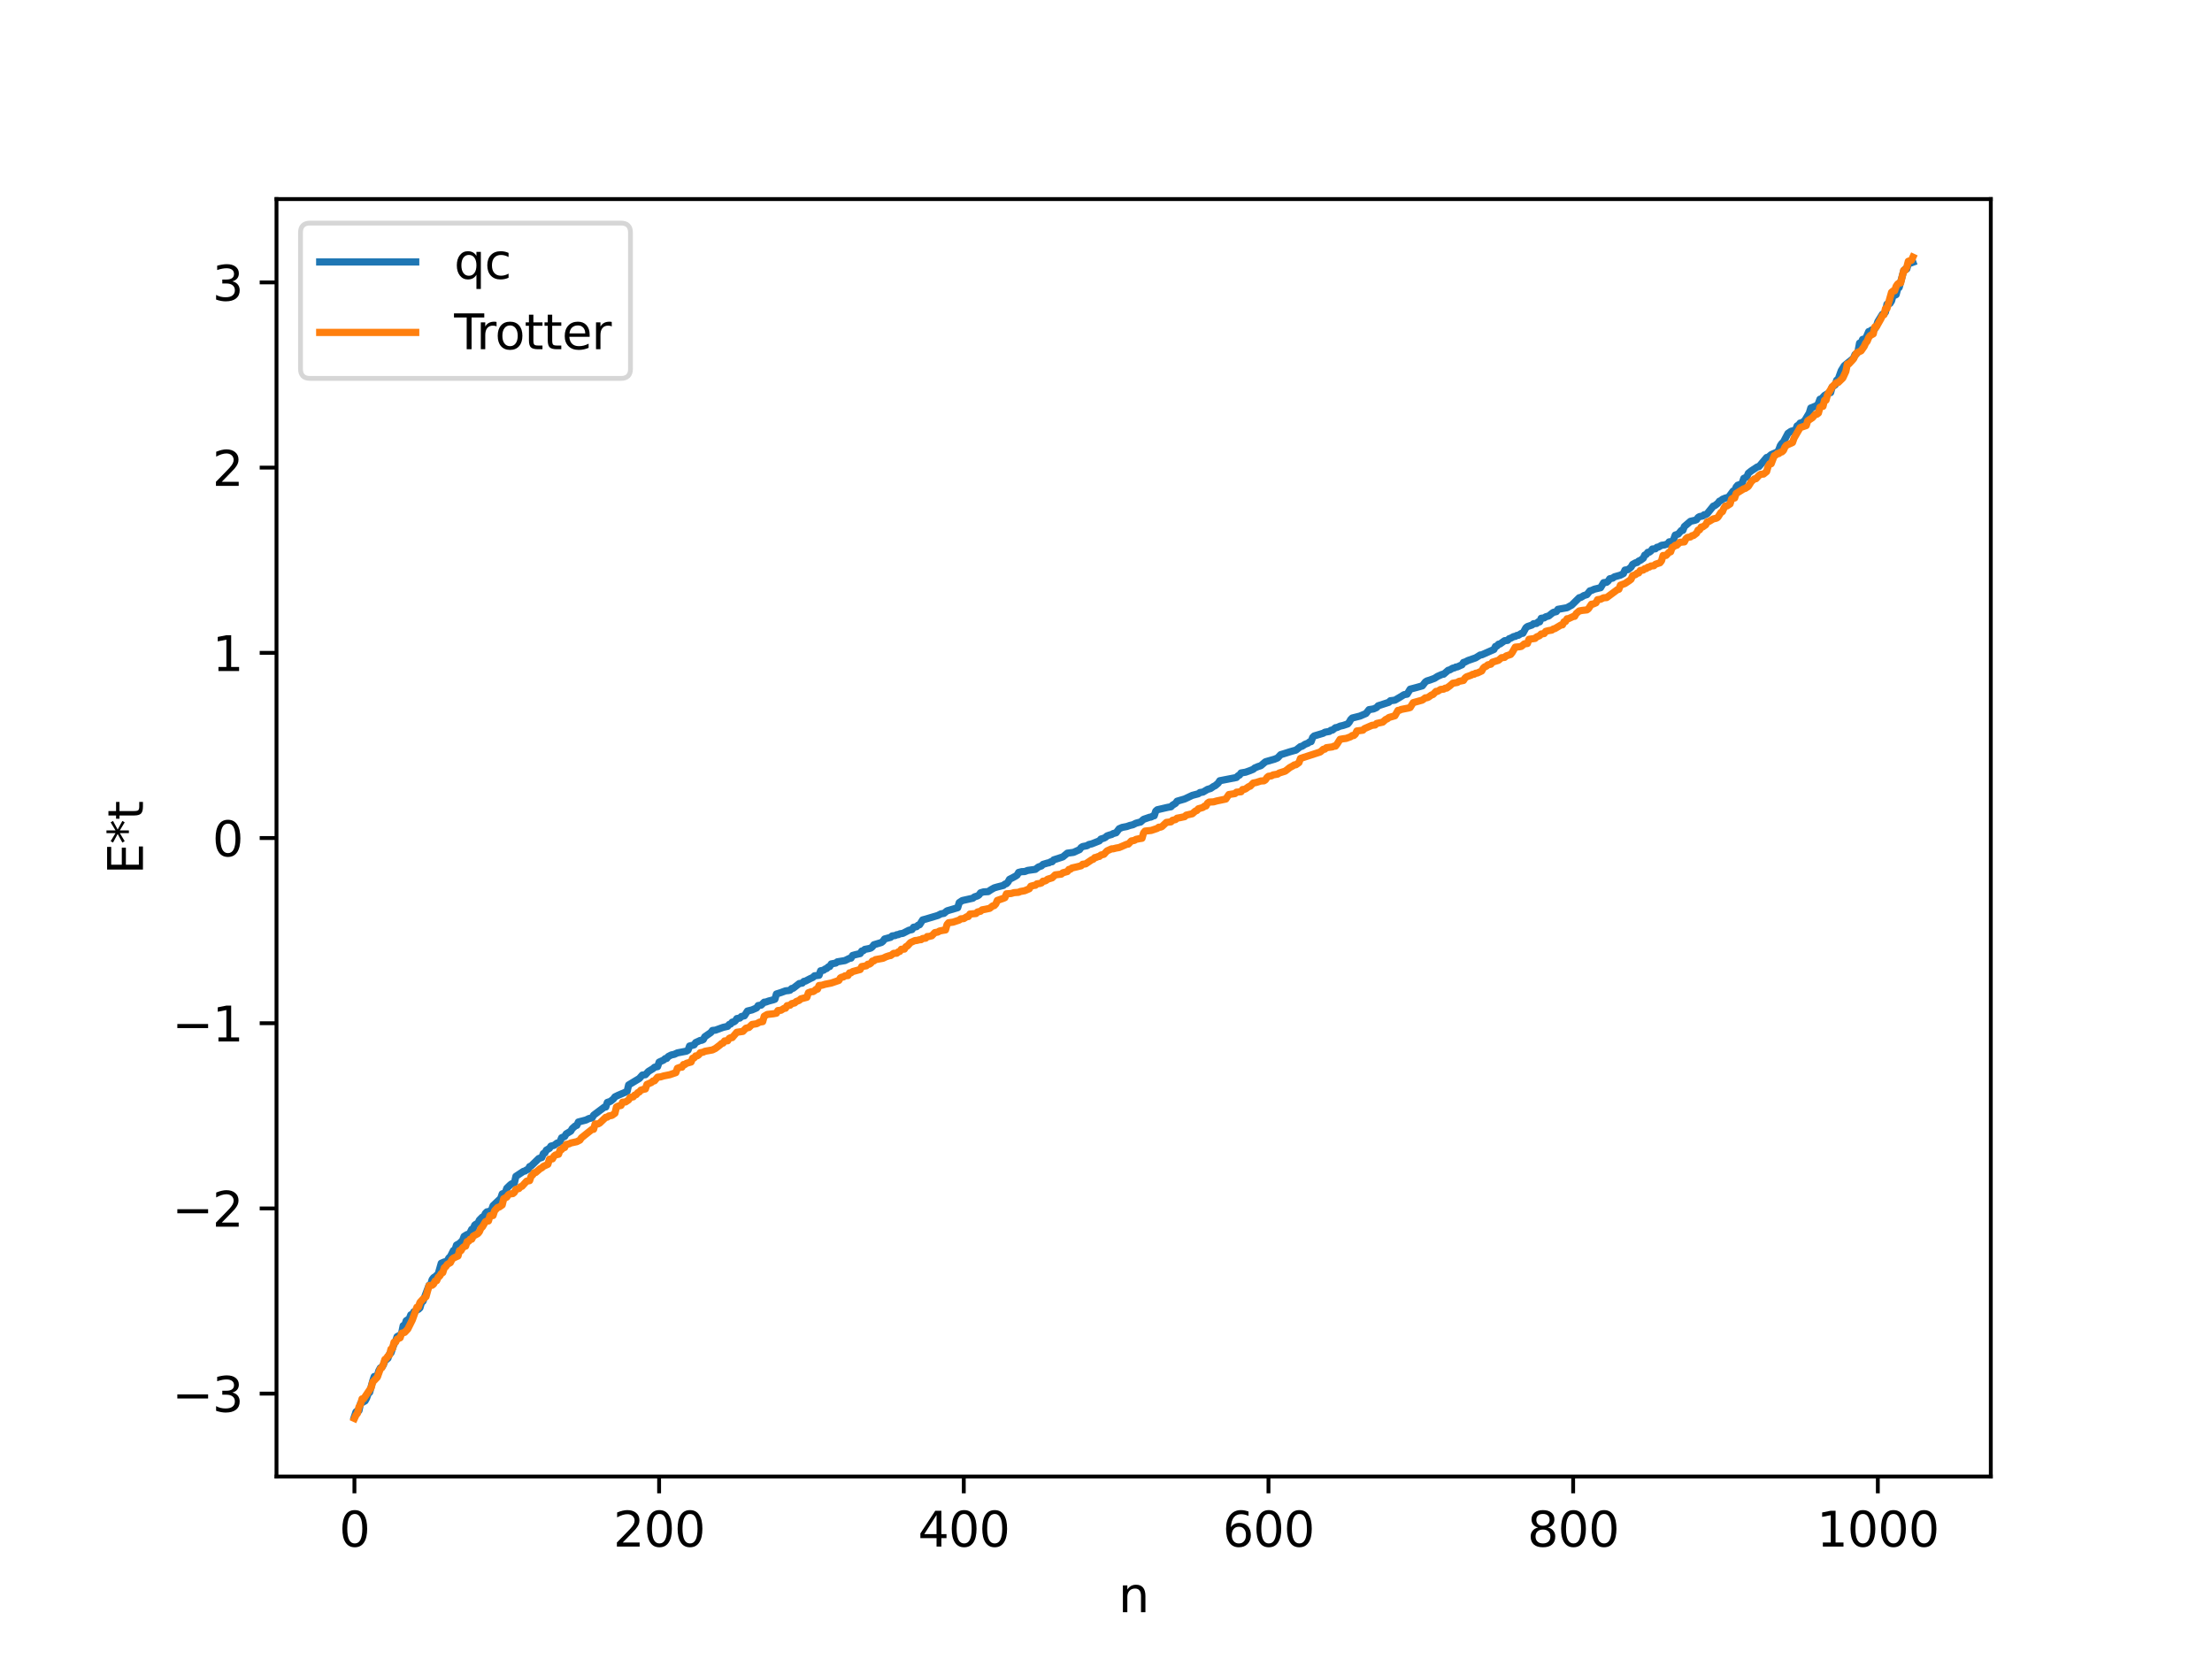 <?xml version="1.0" encoding="utf-8" standalone="no"?>
<!DOCTYPE svg PUBLIC "-//W3C//DTD SVG 1.1//EN"
  "http://www.w3.org/Graphics/SVG/1.1/DTD/svg11.dtd">
<svg xmlns:xlink="http://www.w3.org/1999/xlink" width="460.8pt" height="345.6pt" viewBox="0 0 460.8 345.6" xmlns="http://www.w3.org/2000/svg" version="1.1">
 <defs>
  <style type="text/css">*{stroke-linejoin: round; stroke-linecap: butt}</style>
 </defs>
 <g id="figure_1">
  <g id="patch_1">
   <path d="M 0 345.6 
L 460.8 345.6 
L 460.8 0 
L 0 0 
z
" style="fill: #ffffff"/>
  </g>
  <g id="axes_1">
   <g id="patch_2">
    <path d="M 57.6 307.584 
L 414.72 307.584 
L 414.72 41.472 
L 57.6 41.472 
z
" style="fill: #ffffff"/>
   </g>
   <g id="matplotlib.axis_1">
    <g id="xtick_1">
     <g id="line2d_1">
      <defs>
       <path id="mf7c8bf3a09" d="M 0 0 
L 0 3.5 
" style="stroke: #000000; stroke-width: 0.8"/>
      </defs>
      <g>
       <use xlink:href="#mf7c8bf3a09" x="73.833" y="307.584" style="stroke: #000000; stroke-width: 0.8"/>
      </g>
     </g>
     <g id="text_1">
      <!-- 0 -->
      <g transform="translate(70.651 322.182) scale(0.1 -0.1)">
       <defs>
        <path id="DejaVuSans-30" d="M 2034 4250 
Q 1547 4250 1301 3770 
Q 1056 3291 1056 2328 
Q 1056 1369 1301 889 
Q 1547 409 2034 409 
Q 2525 409 2770 889 
Q 3016 1369 3016 2328 
Q 3016 3291 2770 3770 
Q 2525 4250 2034 4250 
z
M 2034 4750 
Q 2819 4750 3233 4129 
Q 3647 3509 3647 2328 
Q 3647 1150 3233 529 
Q 2819 -91 2034 -91 
Q 1250 -91 836 529 
Q 422 1150 422 2328 
Q 422 3509 836 4129 
Q 1250 4750 2034 4750 
z
" transform="scale(0.016)"/>
       </defs>
       <use xlink:href="#DejaVuSans-30"/>
      </g>
     </g>
    </g>
    <g id="xtick_2">
     <g id="line2d_2">
      <g>
       <use xlink:href="#mf7c8bf3a09" x="137.304" y="307.584" style="stroke: #000000; stroke-width: 0.8"/>
      </g>
     </g>
     <g id="text_2">
      <!-- 200 -->
      <g transform="translate(127.76 322.182) scale(0.1 -0.1)">
       <defs>
        <path id="DejaVuSans-32" d="M 1228 531 
L 3431 531 
L 3431 0 
L 469 0 
L 469 531 
Q 828 903 1448 1529 
Q 2069 2156 2228 2338 
Q 2531 2678 2651 2914 
Q 2772 3150 2772 3378 
Q 2772 3750 2511 3984 
Q 2250 4219 1831 4219 
Q 1534 4219 1204 4116 
Q 875 4013 500 3803 
L 500 4441 
Q 881 4594 1212 4672 
Q 1544 4750 1819 4750 
Q 2544 4750 2975 4387 
Q 3406 4025 3406 3419 
Q 3406 3131 3298 2873 
Q 3191 2616 2906 2266 
Q 2828 2175 2409 1742 
Q 1991 1309 1228 531 
z
" transform="scale(0.016)"/>
       </defs>
       <use xlink:href="#DejaVuSans-32"/>
       <use xlink:href="#DejaVuSans-30" x="63.623"/>
       <use xlink:href="#DejaVuSans-30" x="127.246"/>
      </g>
     </g>
    </g>
    <g id="xtick_3">
     <g id="line2d_3">
      <g>
       <use xlink:href="#mf7c8bf3a09" x="200.775" y="307.584" style="stroke: #000000; stroke-width: 0.8"/>
      </g>
     </g>
     <g id="text_3">
      <!-- 400 -->
      <g transform="translate(191.231 322.182) scale(0.1 -0.1)">
       <defs>
        <path id="DejaVuSans-34" d="M 2419 4116 
L 825 1625 
L 2419 1625 
L 2419 4116 
z
M 2253 4666 
L 3047 4666 
L 3047 1625 
L 3713 1625 
L 3713 1100 
L 3047 1100 
L 3047 0 
L 2419 0 
L 2419 1100 
L 313 1100 
L 313 1709 
L 2253 4666 
z
" transform="scale(0.016)"/>
       </defs>
       <use xlink:href="#DejaVuSans-34"/>
       <use xlink:href="#DejaVuSans-30" x="63.623"/>
       <use xlink:href="#DejaVuSans-30" x="127.246"/>
      </g>
     </g>
    </g>
    <g id="xtick_4">
     <g id="line2d_4">
      <g>
       <use xlink:href="#mf7c8bf3a09" x="264.246" y="307.584" style="stroke: #000000; stroke-width: 0.8"/>
      </g>
     </g>
     <g id="text_4">
      <!-- 600 -->
      <g transform="translate(254.702 322.182) scale(0.1 -0.1)">
       <defs>
        <path id="DejaVuSans-36" d="M 2113 2584 
Q 1688 2584 1439 2293 
Q 1191 2003 1191 1497 
Q 1191 994 1439 701 
Q 1688 409 2113 409 
Q 2538 409 2786 701 
Q 3034 994 3034 1497 
Q 3034 2003 2786 2293 
Q 2538 2584 2113 2584 
z
M 3366 4563 
L 3366 3988 
Q 3128 4100 2886 4159 
Q 2644 4219 2406 4219 
Q 1781 4219 1451 3797 
Q 1122 3375 1075 2522 
Q 1259 2794 1537 2939 
Q 1816 3084 2150 3084 
Q 2853 3084 3261 2657 
Q 3669 2231 3669 1497 
Q 3669 778 3244 343 
Q 2819 -91 2113 -91 
Q 1303 -91 875 529 
Q 447 1150 447 2328 
Q 447 3434 972 4092 
Q 1497 4750 2381 4750 
Q 2619 4750 2861 4703 
Q 3103 4656 3366 4563 
z
" transform="scale(0.016)"/>
       </defs>
       <use xlink:href="#DejaVuSans-36"/>
       <use xlink:href="#DejaVuSans-30" x="63.623"/>
       <use xlink:href="#DejaVuSans-30" x="127.246"/>
      </g>
     </g>
    </g>
    <g id="xtick_5">
     <g id="line2d_5">
      <g>
       <use xlink:href="#mf7c8bf3a09" x="327.717" y="307.584" style="stroke: #000000; stroke-width: 0.8"/>
      </g>
     </g>
     <g id="text_5">
      <!-- 800 -->
      <g transform="translate(318.173 322.182) scale(0.1 -0.1)">
       <defs>
        <path id="DejaVuSans-38" d="M 2034 2216 
Q 1584 2216 1326 1975 
Q 1069 1734 1069 1313 
Q 1069 891 1326 650 
Q 1584 409 2034 409 
Q 2484 409 2743 651 
Q 3003 894 3003 1313 
Q 3003 1734 2745 1975 
Q 2488 2216 2034 2216 
z
M 1403 2484 
Q 997 2584 770 2862 
Q 544 3141 544 3541 
Q 544 4100 942 4425 
Q 1341 4750 2034 4750 
Q 2731 4750 3128 4425 
Q 3525 4100 3525 3541 
Q 3525 3141 3298 2862 
Q 3072 2584 2669 2484 
Q 3125 2378 3379 2068 
Q 3634 1759 3634 1313 
Q 3634 634 3220 271 
Q 2806 -91 2034 -91 
Q 1263 -91 848 271 
Q 434 634 434 1313 
Q 434 1759 690 2068 
Q 947 2378 1403 2484 
z
M 1172 3481 
Q 1172 3119 1398 2916 
Q 1625 2713 2034 2713 
Q 2441 2713 2670 2916 
Q 2900 3119 2900 3481 
Q 2900 3844 2670 4047 
Q 2441 4250 2034 4250 
Q 1625 4250 1398 4047 
Q 1172 3844 1172 3481 
z
" transform="scale(0.016)"/>
       </defs>
       <use xlink:href="#DejaVuSans-38"/>
       <use xlink:href="#DejaVuSans-30" x="63.623"/>
       <use xlink:href="#DejaVuSans-30" x="127.246"/>
      </g>
     </g>
    </g>
    <g id="xtick_6">
     <g id="line2d_6">
      <g>
       <use xlink:href="#mf7c8bf3a09" x="391.188" y="307.584" style="stroke: #000000; stroke-width: 0.8"/>
      </g>
     </g>
     <g id="text_6">
      <!-- 1000 -->
      <g transform="translate(378.463 322.182) scale(0.1 -0.1)">
       <defs>
        <path id="DejaVuSans-31" d="M 794 531 
L 1825 531 
L 1825 4091 
L 703 3866 
L 703 4441 
L 1819 4666 
L 2450 4666 
L 2450 531 
L 3481 531 
L 3481 0 
L 794 0 
L 794 531 
z
" transform="scale(0.016)"/>
       </defs>
       <use xlink:href="#DejaVuSans-31"/>
       <use xlink:href="#DejaVuSans-30" x="63.623"/>
       <use xlink:href="#DejaVuSans-30" x="127.246"/>
       <use xlink:href="#DejaVuSans-30" x="190.869"/>
      </g>
     </g>
    </g>
    <g id="text_7">
     <!-- n -->
     <g transform="translate(232.991 335.861) scale(0.1 -0.1)">
      <defs>
       <path id="DejaVuSans-6e" d="M 3513 2113 
L 3513 0 
L 2938 0 
L 2938 2094 
Q 2938 2591 2744 2837 
Q 2550 3084 2163 3084 
Q 1697 3084 1428 2787 
Q 1159 2491 1159 1978 
L 1159 0 
L 581 0 
L 581 3500 
L 1159 3500 
L 1159 2956 
Q 1366 3272 1645 3428 
Q 1925 3584 2291 3584 
Q 2894 3584 3203 3211 
Q 3513 2838 3513 2113 
z
" transform="scale(0.016)"/>
      </defs>
      <use xlink:href="#DejaVuSans-6e"/>
     </g>
    </g>
   </g>
   <g id="matplotlib.axis_2">
    <g id="ytick_1">
     <g id="line2d_7">
      <defs>
       <path id="m6bab508e37" d="M 0 0 
L -3.5 0 
" style="stroke: #000000; stroke-width: 0.8"/>
      </defs>
      <g>
       <use xlink:href="#m6bab508e37" x="57.6" y="290.317" style="stroke: #000000; stroke-width: 0.8"/>
      </g>
     </g>
     <g id="text_8">
      <!-- −3 -->
      <g transform="translate(35.858 294.116) scale(0.1 -0.1)">
       <defs>
        <path id="DejaVuSans-2212" d="M 678 2272 
L 4684 2272 
L 4684 1741 
L 678 1741 
L 678 2272 
z
" transform="scale(0.016)"/>
        <path id="DejaVuSans-33" d="M 2597 2516 
Q 3050 2419 3304 2112 
Q 3559 1806 3559 1356 
Q 3559 666 3084 287 
Q 2609 -91 1734 -91 
Q 1441 -91 1130 -33 
Q 819 25 488 141 
L 488 750 
Q 750 597 1062 519 
Q 1375 441 1716 441 
Q 2309 441 2620 675 
Q 2931 909 2931 1356 
Q 2931 1769 2642 2001 
Q 2353 2234 1838 2234 
L 1294 2234 
L 1294 2753 
L 1863 2753 
Q 2328 2753 2575 2939 
Q 2822 3125 2822 3475 
Q 2822 3834 2567 4026 
Q 2313 4219 1838 4219 
Q 1578 4219 1281 4162 
Q 984 4106 628 3988 
L 628 4550 
Q 988 4650 1302 4700 
Q 1616 4750 1894 4750 
Q 2613 4750 3031 4423 
Q 3450 4097 3450 3541 
Q 3450 3153 3228 2886 
Q 3006 2619 2597 2516 
z
" transform="scale(0.016)"/>
       </defs>
       <use xlink:href="#DejaVuSans-2212"/>
       <use xlink:href="#DejaVuSans-33" x="83.789"/>
      </g>
     </g>
    </g>
    <g id="ytick_2">
     <g id="line2d_8">
      <g>
       <use xlink:href="#m6bab508e37" x="57.6" y="251.736" style="stroke: #000000; stroke-width: 0.8"/>
      </g>
     </g>
     <g id="text_9">
      <!-- −2 -->
      <g transform="translate(35.858 255.535) scale(0.1 -0.1)">
       <use xlink:href="#DejaVuSans-2212"/>
       <use xlink:href="#DejaVuSans-32" x="83.789"/>
      </g>
     </g>
    </g>
    <g id="ytick_3">
     <g id="line2d_9">
      <g>
       <use xlink:href="#m6bab508e37" x="57.6" y="213.156" style="stroke: #000000; stroke-width: 0.8"/>
      </g>
     </g>
     <g id="text_10">
      <!-- −1 -->
      <g transform="translate(35.858 216.955) scale(0.1 -0.1)">
       <use xlink:href="#DejaVuSans-2212"/>
       <use xlink:href="#DejaVuSans-31" x="83.789"/>
      </g>
     </g>
    </g>
    <g id="ytick_4">
     <g id="line2d_10">
      <g>
       <use xlink:href="#m6bab508e37" x="57.6" y="174.575" style="stroke: #000000; stroke-width: 0.8"/>
      </g>
     </g>
     <g id="text_11">
      <!-- 0 -->
      <g transform="translate(44.237 178.374) scale(0.1 -0.1)">
       <use xlink:href="#DejaVuSans-30"/>
      </g>
     </g>
    </g>
    <g id="ytick_5">
     <g id="line2d_11">
      <g>
       <use xlink:href="#m6bab508e37" x="57.6" y="135.994" style="stroke: #000000; stroke-width: 0.8"/>
      </g>
     </g>
     <g id="text_12">
      <!-- 1 -->
      <g transform="translate(44.237 139.793) scale(0.1 -0.1)">
       <use xlink:href="#DejaVuSans-31"/>
      </g>
     </g>
    </g>
    <g id="ytick_6">
     <g id="line2d_12">
      <g>
       <use xlink:href="#m6bab508e37" x="57.6" y="97.413" style="stroke: #000000; stroke-width: 0.8"/>
      </g>
     </g>
     <g id="text_13">
      <!-- 2 -->
      <g transform="translate(44.237 101.213) scale(0.1 -0.1)">
       <use xlink:href="#DejaVuSans-32"/>
      </g>
     </g>
    </g>
    <g id="ytick_7">
     <g id="line2d_13">
      <g>
       <use xlink:href="#m6bab508e37" x="57.6" y="58.833" style="stroke: #000000; stroke-width: 0.8"/>
      </g>
     </g>
     <g id="text_14">
      <!-- 3 -->
      <g transform="translate(44.237 62.632) scale(0.1 -0.1)">
       <use xlink:href="#DejaVuSans-33"/>
      </g>
     </g>
    </g>
    <g id="text_15">
     <!-- E*t -->
     <g transform="translate(29.778 182.148) rotate(-90) scale(0.1 -0.1)">
      <defs>
       <path id="DejaVuSans-45" d="M 628 4666 
L 3578 4666 
L 3578 4134 
L 1259 4134 
L 1259 2753 
L 3481 2753 
L 3481 2222 
L 1259 2222 
L 1259 531 
L 3634 531 
L 3634 0 
L 628 0 
L 628 4666 
z
" transform="scale(0.016)"/>
       <path id="DejaVuSans-2a" d="M 3009 3897 
L 1888 3291 
L 3009 2681 
L 2828 2375 
L 1778 3009 
L 1778 1831 
L 1422 1831 
L 1422 3009 
L 372 2375 
L 191 2681 
L 1313 3291 
L 191 3897 
L 372 4206 
L 1422 3572 
L 1422 4750 
L 1778 4750 
L 1778 3572 
L 2828 4206 
L 3009 3897 
z
" transform="scale(0.016)"/>
       <path id="DejaVuSans-74" d="M 1172 4494 
L 1172 3500 
L 2356 3500 
L 2356 3053 
L 1172 3053 
L 1172 1153 
Q 1172 725 1289 603 
Q 1406 481 1766 481 
L 2356 481 
L 2356 0 
L 1766 0 
Q 1100 0 847 248 
Q 594 497 594 1153 
L 594 3053 
L 172 3053 
L 172 3500 
L 594 3500 
L 594 4494 
L 1172 4494 
z
" transform="scale(0.016)"/>
      </defs>
      <use xlink:href="#DejaVuSans-45"/>
      <use xlink:href="#DejaVuSans-2a" x="63.184"/>
      <use xlink:href="#DejaVuSans-74" x="113.184"/>
     </g>
    </g>
   </g>
   <g id="line2d_14">
    <path d="M 73.833 295.103 
L 74.15 294.136 
L 74.467 293.86 
L 74.785 293.858 
L 75.102 292.379 
L 76.054 291.834 
L 76.372 291.257 
L 76.689 290.336 
L 77.006 290.057 
L 77.641 287.703 
L 77.958 286.75 
L 78.593 286.652 
L 78.91 285.555 
L 79.228 284.969 
L 79.545 284.799 
L 79.862 284.326 
L 80.18 283.486 
L 80.815 282.954 
L 81.132 282.067 
L 81.449 281.84 
L 82.084 279.998 
L 82.401 279.431 
L 82.719 278.452 
L 83.353 278.11 
L 83.671 277.698 
L 83.988 276.16 
L 84.305 276.113 
L 84.623 275.129 
L 85.258 274.716 
L 85.575 273.905 
L 85.892 273.899 
L 86.21 273.267 
L 86.527 273.21 
L 86.844 272.895 
L 87.162 272.752 
L 87.479 272.446 
L 87.796 271.367 
L 88.114 271.098 
L 89.383 267.742 
L 89.7 267.663 
L 90.018 266.563 
L 90.335 266.146 
L 90.653 265.958 
L 91.287 265.38 
L 91.922 263.157 
L 92.557 262.884 
L 92.874 262.835 
L 93.191 262.609 
L 93.509 262.054 
L 93.826 261.754 
L 94.461 260.498 
L 94.778 260.39 
L 95.096 259.377 
L 95.73 259.023 
L 96.365 258.393 
L 96.682 257.555 
L 97.317 257.169 
L 97.634 257.118 
L 97.952 256.737 
L 98.269 256.09 
L 98.586 255.937 
L 98.904 255.204 
L 99.221 254.972 
L 99.539 254.884 
L 99.856 254.177 
L 100.491 253.534 
L 100.808 253.429 
L 101.125 252.748 
L 101.443 252.443 
L 101.76 252.424 
L 102.395 252.074 
L 102.712 251.163 
L 104.299 249.655 
L 104.616 248.709 
L 105.251 248.479 
L 105.568 247.542 
L 106.203 246.922 
L 106.52 246.652 
L 107.155 246.403 
L 107.472 245.051 
L 109.059 244.001 
L 109.377 243.947 
L 109.694 243.698 
L 110.011 243.623 
L 110.329 243.017 
L 110.646 242.892 
L 112.233 241.341 
L 112.867 241.133 
L 113.185 240.314 
L 113.502 240.19 
L 113.82 239.588 
L 114.454 239.224 
L 114.772 238.75 
L 115.406 238.605 
L 116.041 238.13 
L 116.358 238.071 
L 116.676 237.794 
L 116.993 237.016 
L 117.628 236.745 
L 117.945 236.207 
L 118.58 235.829 
L 118.897 235.631 
L 119.215 235.096 
L 119.849 234.541 
L 120.167 234.428 
L 120.484 233.731 
L 122.071 233.319 
L 122.705 233.008 
L 123.34 232.889 
L 123.658 232.314 
L 125.879 230.649 
L 126.196 230.607 
L 126.514 229.653 
L 127.148 229.44 
L 127.783 228.943 
L 128.1 228.496 
L 128.735 228.185 
L 130.639 227.37 
L 130.957 226.013 
L 133.178 224.671 
L 133.813 223.954 
L 134.448 223.882 
L 135.082 223.198 
L 136.034 222.617 
L 136.352 222.324 
L 136.986 222.196 
L 137.304 221.264 
L 138.256 220.824 
L 138.573 220.525 
L 138.891 220.491 
L 139.208 220.093 
L 139.843 219.768 
L 140.477 219.63 
L 141.112 219.335 
L 143.016 218.969 
L 143.334 218.766 
L 143.651 217.903 
L 144.286 217.75 
L 144.603 217.656 
L 144.92 217.181 
L 145.555 216.892 
L 145.872 216.735 
L 146.19 216.717 
L 146.507 216.551 
L 146.824 215.972 
L 148.094 215.086 
L 148.411 214.666 
L 149.046 214.599 
L 150.633 214.019 
L 151.585 213.804 
L 151.902 213.413 
L 152.22 213.32 
L 152.537 212.926 
L 152.854 212.889 
L 153.172 212.681 
L 153.489 212.19 
L 154.124 212.083 
L 154.441 211.756 
L 155.076 211.611 
L 155.71 210.615 
L 156.662 210.386 
L 157.615 209.966 
L 157.932 209.479 
L 158.567 209.386 
L 159.201 208.769 
L 159.519 208.751 
L 160.153 208.526 
L 161.105 208.277 
L 161.423 208.157 
L 161.74 207.067 
L 162.692 206.762 
L 163.644 206.413 
L 164.279 206.345 
L 164.596 206.27 
L 164.914 205.925 
L 165.231 205.872 
L 165.866 205.385 
L 166.5 204.893 
L 167.135 204.795 
L 167.453 204.444 
L 167.77 204.393 
L 168.722 203.893 
L 169.357 203.603 
L 169.674 203.278 
L 170.626 203.171 
L 170.943 202.235 
L 171.578 202.11 
L 171.896 201.846 
L 172.213 201.761 
L 172.53 201.428 
L 172.848 201.351 
L 173.165 200.805 
L 174.117 200.619 
L 174.434 200.367 
L 176.021 200.104 
L 176.973 199.633 
L 177.291 199.596 
L 177.608 199.042 
L 178.243 198.864 
L 179.195 198.644 
L 179.512 198.12 
L 179.829 198.058 
L 180.147 197.777 
L 181.099 197.588 
L 181.416 197.488 
L 181.734 197.226 
L 182.051 196.81 
L 183.638 196.332 
L 183.955 196.058 
L 184.272 195.607 
L 185.542 195.258 
L 185.859 194.967 
L 186.494 194.892 
L 186.811 194.719 
L 187.129 194.707 
L 187.446 194.532 
L 188.081 194.435 
L 189.35 193.786 
L 189.985 193.647 
L 190.302 193.163 
L 190.937 193.042 
L 191.254 192.733 
L 191.572 192.639 
L 192.206 191.631 
L 192.841 191.464 
L 195.38 190.704 
L 196.015 190.374 
L 196.649 190.266 
L 197.284 189.745 
L 199.505 189.092 
L 199.823 188.03 
L 200.458 187.603 
L 202.679 187.108 
L 202.996 186.837 
L 203.631 186.635 
L 203.948 186.426 
L 204.266 185.987 
L 204.9 185.797 
L 205.853 185.74 
L 206.487 185.315 
L 207.122 184.959 
L 207.757 184.772 
L 209.026 184.448 
L 209.343 184.172 
L 209.661 184.082 
L 209.978 183.748 
L 210.296 183.182 
L 210.93 182.858 
L 211.565 182.512 
L 211.882 182.295 
L 212.2 181.74 
L 212.834 181.583 
L 213.469 181.559 
L 214.104 181.318 
L 215.691 181.101 
L 216.325 180.613 
L 216.96 180.386 
L 217.277 180.067 
L 218.229 179.78 
L 218.547 179.733 
L 218.864 179.531 
L 219.181 179.513 
L 219.499 179.128 
L 221.403 178.509 
L 222.355 177.73 
L 223.624 177.564 
L 224.894 176.992 
L 225.211 176.56 
L 225.529 176.354 
L 226.481 176.168 
L 226.798 175.934 
L 227.433 175.792 
L 229.02 175.161 
L 229.337 174.791 
L 229.972 174.597 
L 230.289 174.431 
L 230.606 174.139 
L 231.241 173.92 
L 231.558 173.853 
L 231.876 173.656 
L 232.51 173.476 
L 233.145 172.64 
L 233.78 172.363 
L 234.732 172.183 
L 235.367 171.957 
L 236.001 171.809 
L 236.636 171.493 
L 237.271 171.316 
L 237.588 171.254 
L 238.223 170.684 
L 239.492 170.245 
L 239.81 170.205 
L 240.127 170.003 
L 240.444 169.94 
L 240.762 168.975 
L 241.079 168.687 
L 243.3 168.175 
L 243.935 168.068 
L 244.253 167.738 
L 244.887 167.351 
L 245.205 166.905 
L 246.791 166.442 
L 248.378 165.69 
L 249.648 165.355 
L 249.965 165.097 
L 250.6 165.008 
L 251.552 164.439 
L 252.186 164.26 
L 252.821 163.822 
L 253.139 163.679 
L 253.773 163.141 
L 254.091 162.643 
L 257.581 161.964 
L 257.899 161.603 
L 258.216 161.467 
L 258.534 161.022 
L 259.486 160.859 
L 260.438 160.52 
L 261.072 160.257 
L 261.39 159.974 
L 262.024 159.71 
L 262.659 159.503 
L 263.611 158.694 
L 265.515 158.15 
L 266.15 157.887 
L 266.785 157.21 
L 267.42 157.022 
L 268.689 156.618 
L 269.641 156.349 
L 269.958 156.272 
L 270.91 155.525 
L 271.228 155.47 
L 271.862 155.053 
L 272.497 154.802 
L 272.815 154.542 
L 273.132 154.49 
L 273.449 153.621 
L 273.767 153.312 
L 275.671 152.74 
L 275.988 152.534 
L 276.94 152.366 
L 277.258 152.124 
L 277.575 152.093 
L 278.21 151.59 
L 278.527 151.557 
L 279.162 151.27 
L 279.796 151.129 
L 280.748 150.81 
L 281.066 150.445 
L 281.383 149.889 
L 281.7 149.575 
L 283.287 149.175 
L 284.557 148.637 
L 285.191 147.833 
L 286.143 147.679 
L 286.778 147.394 
L 287.096 147.029 
L 289.317 146.304 
L 289.634 145.978 
L 290.586 145.856 
L 291.539 145.299 
L 292.491 144.715 
L 293.125 144.608 
L 293.76 143.566 
L 294.395 143.4 
L 295.029 143.232 
L 296.299 142.874 
L 296.934 142.059 
L 297.251 141.855 
L 297.886 141.659 
L 298.838 141.308 
L 299.472 140.901 
L 300.424 140.479 
L 300.742 140.446 
L 301.694 139.627 
L 302.011 139.557 
L 302.646 139.178 
L 302.963 139.144 
L 303.281 138.956 
L 303.598 138.927 
L 304.233 138.626 
L 304.55 138.5 
L 304.867 137.995 
L 305.185 137.915 
L 305.82 137.592 
L 307.406 137.039 
L 308.358 136.445 
L 308.676 136.414 
L 311.215 135.293 
L 311.532 134.658 
L 311.849 134.573 
L 312.167 134.2 
L 312.484 134.145 
L 313.436 133.469 
L 314.071 133.4 
L 314.388 133.049 
L 314.705 132.951 
L 315.34 132.601 
L 315.658 132.574 
L 315.975 132.377 
L 316.292 132.346 
L 316.927 131.949 
L 317.244 131.925 
L 317.879 130.767 
L 318.196 130.524 
L 319.148 130.203 
L 319.466 129.927 
L 320.1 129.875 
L 320.418 129.555 
L 320.735 129.548 
L 321.053 128.805 
L 321.687 128.716 
L 322.005 128.488 
L 322.639 128.311 
L 323.274 127.793 
L 323.591 127.567 
L 324.226 127.408 
L 324.543 126.937 
L 326.448 126.596 
L 327.082 126.231 
L 327.4 126.072 
L 328.986 124.513 
L 329.304 124.465 
L 329.939 124.071 
L 330.573 123.876 
L 331.208 123.084 
L 331.525 123.012 
L 332.16 122.731 
L 333.429 122.429 
L 334.064 121.379 
L 334.699 121.3 
L 335.016 121.04 
L 335.334 120.567 
L 335.968 120.433 
L 336.286 120.172 
L 337.555 119.812 
L 338.19 119.482 
L 338.507 118.757 
L 339.142 118.662 
L 339.777 118.151 
L 340.094 117.585 
L 340.729 117.231 
L 341.046 117.179 
L 341.363 116.869 
L 341.681 116.752 
L 342.315 116.297 
L 342.633 115.626 
L 342.95 115.496 
L 343.267 115.056 
L 343.585 115.027 
L 343.902 114.799 
L 344.22 114.369 
L 344.854 114.325 
L 345.172 114.007 
L 345.489 113.965 
L 346.124 113.595 
L 346.758 113.514 
L 347.393 113.308 
L 347.71 112.881 
L 348.345 112.807 
L 348.662 112.342 
L 348.98 111.463 
L 349.615 111.255 
L 350.249 110.508 
L 350.567 110.495 
L 350.884 109.682 
L 352.153 108.599 
L 353.105 108.379 
L 353.423 108.258 
L 353.74 107.798 
L 354.058 107.614 
L 354.692 107.498 
L 355.01 107.228 
L 355.327 107.205 
L 355.644 106.995 
L 356.914 105.433 
L 357.231 105.326 
L 357.866 104.83 
L 358.183 104.411 
L 358.5 104.277 
L 358.818 104.005 
L 359.453 103.748 
L 360.087 103.586 
L 361.039 102.298 
L 361.357 102.248 
L 361.674 101.453 
L 361.991 101.085 
L 362.626 100.875 
L 362.943 100.582 
L 363.261 99.654 
L 363.896 99.354 
L 364.213 98.585 
L 364.848 98.085 
L 366.117 97.247 
L 366.434 97.193 
L 368.021 95.308 
L 368.339 95.25 
L 368.973 94.711 
L 369.925 94.297 
L 370.243 94.204 
L 370.56 93.694 
L 370.877 92.833 
L 371.195 92.364 
L 371.512 92.096 
L 372.464 90.285 
L 373.099 89.846 
L 374.051 89.591 
L 374.368 88.721 
L 374.686 88.535 
L 375.003 88.129 
L 375.32 88.1 
L 375.955 87.623 
L 376.907 86.04 
L 377.224 84.992 
L 378.494 84.482 
L 378.811 84.051 
L 379.129 83.161 
L 379.446 83.089 
L 380.081 82.388 
L 380.715 82.017 
L 381.033 81.826 
L 381.35 81.787 
L 381.667 80.609 
L 382.302 80.184 
L 382.62 79.192 
L 382.937 78.977 
L 383.572 77.206 
L 384.206 76.185 
L 386.11 74.646 
L 386.428 73.864 
L 386.745 73.729 
L 387.062 73.169 
L 387.38 71.474 
L 387.697 71.424 
L 388.015 70.701 
L 388.649 70.548 
L 389.284 69.065 
L 389.601 68.985 
L 389.919 68.727 
L 390.236 68.725 
L 390.553 68.527 
L 390.871 67.986 
L 391.188 67.022 
L 392.14 65.472 
L 392.458 65.415 
L 392.775 65.024 
L 393.092 63.366 
L 393.727 63.201 
L 394.044 62.686 
L 394.362 61.544 
L 394.679 61.53 
L 394.996 61.376 
L 395.314 60.182 
L 395.631 59.878 
L 396.583 56.387 
L 396.9 56.04 
L 397.218 56.029 
L 397.535 54.976 
L 398.487 54.631 
L 398.487 54.631 
" clip-path="url(#pfd02469285)" style="fill: none; stroke: #1f77b4; stroke-width: 1.5; stroke-linecap: square"/>
   </g>
   <g id="line2d_15">
    <path d="M 73.833 295.488 
L 74.15 294.799 
L 74.467 294.413 
L 74.785 293.072 
L 75.102 292.545 
L 75.42 291.414 
L 75.737 291.414 
L 77.324 289.066 
L 77.641 287.899 
L 78.593 286.905 
L 79.228 285.165 
L 79.545 284.913 
L 79.862 284.2 
L 80.18 283.198 
L 80.497 282.964 
L 80.815 282.485 
L 81.132 282.27 
L 81.449 281.039 
L 81.767 280.91 
L 82.084 279.611 
L 82.401 279.611 
L 82.719 278.968 
L 83.353 278.689 
L 83.671 277.741 
L 84.305 277.553 
L 84.94 276.88 
L 85.892 274.974 
L 86.844 272.316 
L 87.162 272.316 
L 87.479 271.329 
L 88.114 270.635 
L 88.748 270.115 
L 89.383 267.808 
L 90.018 267.746 
L 90.335 267.49 
L 90.653 266.853 
L 90.97 266.784 
L 91.287 266.068 
L 91.605 265.816 
L 91.922 265.295 
L 92.239 265.102 
L 92.557 264.1 
L 92.874 263.866 
L 93.191 263.388 
L 93.826 263.029 
L 94.143 262.383 
L 94.461 262.078 
L 95.413 261.642 
L 95.73 260.513 
L 96.048 260.513 
L 96.365 259.943 
L 96.682 259.692 
L 97 259.591 
L 97.317 258.644 
L 97.634 258.578 
L 97.952 258.156 
L 98.269 258.146 
L 98.586 257.505 
L 99.221 257.16 
L 99.539 256.99 
L 99.856 256.604 
L 100.173 255.876 
L 100.491 255.582 
L 101.125 254.509 
L 101.443 254.35 
L 101.76 254.35 
L 102.077 253.238 
L 102.712 253.219 
L 103.029 252.231 
L 103.664 251.538 
L 103.981 251.461 
L 104.616 251.018 
L 104.934 249.705 
L 105.568 249.383 
L 105.886 248.91 
L 106.203 248.711 
L 106.838 248.649 
L 107.155 248.393 
L 107.472 247.756 
L 108.107 247.596 
L 108.424 247.221 
L 108.742 247.123 
L 109.694 246.068 
L 110.329 245.948 
L 110.646 245.003 
L 110.963 244.769 
L 111.281 244.29 
L 111.598 244.25 
L 112.55 243.431 
L 112.867 243.285 
L 113.185 242.981 
L 114.137 242.544 
L 114.454 241.477 
L 115.089 241.416 
L 115.406 240.846 
L 115.724 240.595 
L 116.358 240.452 
L 116.676 239.547 
L 116.993 239.481 
L 117.31 239.058 
L 117.628 239.048 
L 117.945 238.408 
L 118.58 238.279 
L 118.897 238.107 
L 120.167 237.832 
L 120.801 237.506 
L 121.119 237.03 
L 123.34 235.257 
L 123.658 235.252 
L 123.975 234.14 
L 124.61 234.121 
L 124.927 233.957 
L 126.196 232.747 
L 126.514 232.721 
L 126.831 232.473 
L 127.466 232.363 
L 128.1 231.92 
L 128.418 230.607 
L 128.735 230.424 
L 129.37 230.285 
L 129.687 229.613 
L 130.322 229.552 
L 130.957 229.126 
L 131.274 228.598 
L 131.909 228.499 
L 132.226 228.124 
L 132.543 228.025 
L 132.861 227.621 
L 133.178 227.486 
L 133.496 227.101 
L 134.13 226.908 
L 134.448 226.851 
L 134.765 225.905 
L 135.717 225.498 
L 136.034 225.193 
L 136.352 225.153 
L 136.986 224.395 
L 137.621 224.333 
L 138.256 224.135 
L 139.525 223.884 
L 140.795 223.447 
L 141.112 222.539 
L 141.747 222.318 
L 142.064 222.318 
L 142.381 221.759 
L 142.699 221.748 
L 143.016 221.497 
L 143.968 221.237 
L 144.286 220.449 
L 144.603 220.383 
L 144.92 219.961 
L 145.238 219.951 
L 145.555 219.751 
L 145.872 219.31 
L 146.507 219.182 
L 146.824 219.009 
L 148.411 218.72 
L 149.046 218.409 
L 149.998 217.681 
L 150.315 217.387 
L 150.633 217.298 
L 150.95 216.844 
L 151.585 216.815 
L 151.902 216.314 
L 152.22 216.159 
L 152.537 216.155 
L 153.489 215.043 
L 154.758 214.86 
L 155.393 214.194 
L 156.028 214.037 
L 156.662 213.417 
L 157.615 213.266 
L 158.249 212.921 
L 158.884 212.823 
L 159.201 211.701 
L 159.836 211.327 
L 161.105 211.188 
L 161.74 211.067 
L 162.058 210.516 
L 162.692 210.454 
L 163.327 210.061 
L 163.644 210.028 
L 163.962 209.501 
L 164.596 209.401 
L 164.914 209.078 
L 165.548 208.928 
L 165.866 208.637 
L 166.5 208.388 
L 166.818 208.085 
L 168.087 207.753 
L 168.405 206.808 
L 169.039 206.584 
L 169.357 206.574 
L 169.674 206.4 
L 169.991 206.095 
L 170.309 206.055 
L 170.626 205.297 
L 171.261 205.236 
L 171.896 205.038 
L 173.165 204.786 
L 174.752 204.241 
L 175.069 203.711 
L 175.386 203.546 
L 175.704 203.515 
L 176.021 203.282 
L 176.656 203.221 
L 176.973 202.662 
L 177.291 202.651 
L 177.608 202.4 
L 179.195 201.969 
L 179.512 201.352 
L 180.464 201.196 
L 180.781 200.864 
L 181.099 200.853 
L 181.416 200.654 
L 181.734 200.213 
L 182.051 200.174 
L 182.368 199.912 
L 183.955 199.622 
L 184.59 199.311 
L 185.224 199.098 
L 185.542 199.056 
L 186.177 198.597 
L 186.811 198.57 
L 187.129 198.29 
L 187.446 198.201 
L 187.763 197.747 
L 188.398 197.717 
L 188.715 197.216 
L 189.033 197.062 
L 189.667 196.359 
L 190.62 195.926 
L 190.937 195.926 
L 191.572 195.762 
L 191.889 195.75 
L 192.206 195.505 
L 192.841 195.441 
L 193.158 195.097 
L 193.476 195.093 
L 194.11 194.939 
L 194.745 194.278 
L 195.38 194.168 
L 195.697 193.956 
L 196.332 193.824 
L 196.967 193.726 
L 197.284 192.604 
L 197.601 192.23 
L 198.553 192.093 
L 199.823 191.669 
L 200.14 191.418 
L 200.775 191.357 
L 201.41 190.964 
L 201.727 190.931 
L 202.044 190.417 
L 203.314 190.304 
L 203.631 189.98 
L 204.266 189.83 
L 204.583 189.54 
L 205.218 189.426 
L 206.17 189.222 
L 206.805 188.713 
L 207.122 188.656 
L 207.439 188.316 
L 207.757 187.579 
L 209.026 187.135 
L 209.343 186.998 
L 209.661 186.2 
L 210.613 186.138 
L 211.248 185.952 
L 212.2 185.886 
L 212.517 185.723 
L 213.469 185.552 
L 214.421 185.143 
L 214.739 184.614 
L 215.373 184.449 
L 215.691 184.418 
L 216.008 184.124 
L 216.643 184.037 
L 216.96 183.933 
L 217.277 183.564 
L 217.595 183.553 
L 217.912 183.425 
L 218.229 183.16 
L 219.181 182.871 
L 219.816 182.254 
L 221.086 182.099 
L 221.403 181.819 
L 222.355 181.556 
L 222.672 181.115 
L 222.99 181.077 
L 223.307 180.814 
L 224.259 180.6 
L 225.211 180.361 
L 225.529 180.047 
L 226.163 179.958 
L 227.433 179.103 
L 227.75 178.994 
L 228.067 178.65 
L 228.385 178.62 
L 228.702 178.441 
L 229.02 178.412 
L 229.337 178.119 
L 229.972 177.964 
L 230.606 177.262 
L 231.558 176.829 
L 231.876 176.829 
L 232.51 176.665 
L 233.145 176.558 
L 234.732 175.875 
L 235.049 175.842 
L 235.684 175.18 
L 236.319 175.071 
L 236.636 174.858 
L 237.271 174.726 
L 237.905 174.628 
L 238.223 173.506 
L 238.54 173.132 
L 239.81 172.996 
L 241.079 172.571 
L 241.396 172.321 
L 241.714 172.321 
L 242.031 172.208 
L 242.983 171.319 
L 243.935 171.206 
L 244.253 170.883 
L 244.887 170.733 
L 245.205 170.443 
L 245.839 170.329 
L 246.791 170.125 
L 247.109 169.808 
L 248.378 169.52 
L 249.013 168.963 
L 249.33 168.85 
L 249.648 168.482 
L 250.6 168.206 
L 250.917 167.932 
L 251.234 167.9 
L 251.552 167.318 
L 251.869 167.092 
L 252.821 167.041 
L 253.456 166.855 
L 255.36 166.455 
L 255.995 165.517 
L 257.264 165.321 
L 257.581 165.026 
L 258.534 164.94 
L 258.851 164.467 
L 259.168 164.456 
L 259.486 164.327 
L 260.12 163.875 
L 260.438 163.774 
L 261.072 163.124 
L 261.707 163.001 
L 262.659 162.695 
L 263.294 162.659 
L 263.611 162.459 
L 263.929 161.979 
L 264.246 161.717 
L 264.881 161.626 
L 265.198 161.427 
L 266.15 161.264 
L 266.467 161.038 
L 267.737 160.641 
L 268.689 159.896 
L 269.324 159.552 
L 269.641 159.343 
L 269.958 159.315 
L 270.593 158.867 
L 270.91 157.999 
L 275.036 156.65 
L 275.671 156.083 
L 275.988 156.065 
L 276.305 155.761 
L 277.575 155.59 
L 277.892 155.432 
L 278.21 155.428 
L 278.527 155.018 
L 279.162 154.014 
L 279.796 153.9 
L 280.431 153.82 
L 281.383 153.474 
L 281.7 153.223 
L 282.018 153.223 
L 282.335 152.947 
L 282.653 152.276 
L 283.922 152.109 
L 284.239 151.786 
L 285.826 151.096 
L 286.461 151.027 
L 286.778 150.711 
L 288.048 150.434 
L 288.682 149.866 
L 289 149.752 
L 289.317 149.475 
L 290.586 149.108 
L 291.221 147.994 
L 291.539 147.972 
L 291.856 147.798 
L 293.443 147.487 
L 293.76 147.388 
L 294.395 146.375 
L 296.299 145.842 
L 296.934 145.369 
L 297.251 145.359 
L 297.568 145.23 
L 298.203 144.777 
L 298.52 144.677 
L 299.155 144.026 
L 299.472 144.016 
L 300.107 143.626 
L 300.742 143.561 
L 301.059 143.361 
L 301.377 143.341 
L 302.011 142.882 
L 302.646 142.33 
L 303.598 142.166 
L 303.915 141.941 
L 304.867 141.752 
L 305.185 141.264 
L 305.502 141.001 
L 306.454 140.66 
L 306.772 140.475 
L 307.089 140.455 
L 307.406 140.246 
L 307.724 140.218 
L 308.358 139.924 
L 308.676 139.77 
L 308.993 139.18 
L 309.31 138.901 
L 309.628 138.795 
L 309.945 138.497 
L 310.58 138.363 
L 310.897 137.947 
L 312.167 137.552 
L 312.801 137.009 
L 313.436 136.948 
L 313.753 136.645 
L 314.705 136.33 
L 315.023 135.92 
L 315.658 134.813 
L 316.61 134.722 
L 316.927 134.651 
L 317.562 134.126 
L 318.196 134.052 
L 318.514 133.178 
L 319.783 132.993 
L 320.1 132.688 
L 320.735 132.42 
L 321.053 132.073 
L 321.687 131.981 
L 322.005 131.522 
L 322.639 131.364 
L 323.274 131.26 
L 323.591 131.024 
L 323.909 130.955 
L 325.178 130.194 
L 325.496 130.167 
L 325.813 129.527 
L 326.13 129.468 
L 326.448 128.897 
L 326.765 128.875 
L 327.717 128.431 
L 328.034 128.389 
L 328.352 127.815 
L 328.986 127.278 
L 329.621 127.156 
L 330.573 127.053 
L 330.891 126.82 
L 331.525 125.868 
L 331.843 125.851 
L 332.477 125.579 
L 332.795 124.929 
L 333.429 124.837 
L 334.064 124.529 
L 334.699 124.486 
L 336.92 122.844 
L 337.238 122.755 
L 337.555 121.904 
L 338.507 121.562 
L 339.459 120.922 
L 339.777 120.672 
L 340.094 119.929 
L 340.729 119.698 
L 341.046 119.4 
L 341.363 119.36 
L 341.681 118.85 
L 342.315 118.753 
L 342.633 118.455 
L 342.95 118.445 
L 343.267 118.163 
L 343.585 118.135 
L 343.902 117.911 
L 344.537 117.85 
L 344.854 117.548 
L 345.806 117.233 
L 346.124 116.823 
L 346.441 115.716 
L 347.076 115.703 
L 347.71 115.028 
L 348.028 114.954 
L 348.345 114.027 
L 348.662 113.896 
L 348.98 113.591 
L 349.297 113.591 
L 349.932 112.975 
L 350.884 112.884 
L 351.201 112.239 
L 351.519 111.961 
L 352.153 111.857 
L 352.471 111.597 
L 352.788 111.557 
L 353.423 111.069 
L 353.74 110.43 
L 354.058 110.371 
L 354.375 109.799 
L 354.692 109.777 
L 355.327 109.334 
L 355.644 108.717 
L 355.962 108.657 
L 356.914 108.097 
L 357.548 107.955 
L 357.866 107.747 
L 358.5 106.754 
L 358.818 106.582 
L 359.135 105.831 
L 359.453 105.403 
L 359.77 105.388 
L 360.405 104.976 
L 360.722 103.949 
L 361.039 103.767 
L 361.357 103.746 
L 361.674 102.806 
L 363.261 101.825 
L 363.578 101.746 
L 364.213 101.312 
L 364.848 100.302 
L 365.482 99.752 
L 365.8 99.723 
L 366.434 99.037 
L 366.752 98.814 
L 367.386 98.753 
L 368.021 98.237 
L 368.339 97.133 
L 368.656 96.618 
L 368.973 96.607 
L 369.608 94.93 
L 369.925 94.799 
L 370.243 94.493 
L 370.56 94.493 
L 370.877 94.225 
L 371.195 94.139 
L 371.512 93.85 
L 371.829 93.142 
L 372.147 92.76 
L 373.416 92.183 
L 373.734 91.273 
L 375.003 89.083 
L 376.272 88.649 
L 376.59 87.656 
L 377.542 87.026 
L 378.177 86.305 
L 378.494 86.291 
L 378.811 86.049 
L 379.129 84.851 
L 379.446 84.669 
L 379.763 84.649 
L 380.081 83.385 
L 380.398 83.367 
L 380.715 82.215 
L 381.667 80.626 
L 382.302 79.94 
L 382.62 79.716 
L 382.937 79.675 
L 383.889 78.749 
L 384.524 77.379 
L 384.841 75.832 
L 385.158 75.81 
L 385.793 75.128 
L 386.11 74.753 
L 386.745 73.527 
L 387.697 73.085 
L 388.332 72.176 
L 388.649 71.486 
L 388.967 71.101 
L 389.284 70.309 
L 389.601 69.902 
L 390.236 69.552 
L 390.553 68.101 
L 390.871 68.101 
L 391.823 66.421 
L 392.14 65.754 
L 392.458 65.572 
L 392.775 64.288 
L 393.092 64.27 
L 394.044 60.888 
L 394.362 60.619 
L 394.679 60.578 
L 394.996 59.651 
L 395.314 59.166 
L 395.631 58.958 
L 395.948 58.938 
L 396.583 56.299 
L 396.9 56.299 
L 397.218 55.655 
L 397.535 54.429 
L 398.17 54.241 
L 398.487 53.568 
L 398.487 53.568 
" clip-path="url(#pfd02469285)" style="fill: none; stroke: #ff7f0e; stroke-width: 1.5; stroke-linecap: square"/>
   </g>
   <g id="patch_3">
    <path d="M 57.6 307.584 
L 57.6 41.472 
" style="fill: none; stroke: #000000; stroke-width: 0.8; stroke-linejoin: miter; stroke-linecap: square"/>
   </g>
   <g id="patch_4">
    <path d="M 414.72 307.584 
L 414.72 41.472 
" style="fill: none; stroke: #000000; stroke-width: 0.8; stroke-linejoin: miter; stroke-linecap: square"/>
   </g>
   <g id="patch_5">
    <path d="M 57.6 307.584 
L 414.72 307.584 
" style="fill: none; stroke: #000000; stroke-width: 0.8; stroke-linejoin: miter; stroke-linecap: square"/>
   </g>
   <g id="patch_6">
    <path d="M 57.6 41.472 
L 414.72 41.472 
" style="fill: none; stroke: #000000; stroke-width: 0.8; stroke-linejoin: miter; stroke-linecap: square"/>
   </g>
   <g id="legend_1">
    <g id="patch_7">
     <path d="M 64.6 78.828 
L 129.342 78.828 
Q 131.342 78.828 131.342 76.828 
L 131.342 48.472 
Q 131.342 46.472 129.342 46.472 
L 64.6 46.472 
Q 62.6 46.472 62.6 48.472 
L 62.6 76.828 
Q 62.6 78.828 64.6 78.828 
z
" style="fill: #ffffff; opacity: 0.8; stroke: #cccccc; stroke-linejoin: miter"/>
    </g>
    <g id="line2d_16">
     <path d="M 66.6 54.57 
L 76.6 54.57 
L 86.6 54.57 
" style="fill: none; stroke: #1f77b4; stroke-width: 1.5; stroke-linecap: square"/>
    </g>
    <g id="text_16">
     <!-- qc -->
     <g transform="translate(94.6 58.07) scale(0.1 -0.1)">
      <defs>
       <path id="DejaVuSans-71" d="M 947 1747 
Q 947 1113 1208 752 
Q 1469 391 1925 391 
Q 2381 391 2643 752 
Q 2906 1113 2906 1747 
Q 2906 2381 2643 2742 
Q 2381 3103 1925 3103 
Q 1469 3103 1208 2742 
Q 947 2381 947 1747 
z
M 2906 525 
Q 2725 213 2448 61 
Q 2172 -91 1784 -91 
Q 1150 -91 751 415 
Q 353 922 353 1747 
Q 353 2572 751 3078 
Q 1150 3584 1784 3584 
Q 2172 3584 2448 3432 
Q 2725 3281 2906 2969 
L 2906 3500 
L 3481 3500 
L 3481 -1331 
L 2906 -1331 
L 2906 525 
z
" transform="scale(0.016)"/>
       <path id="DejaVuSans-63" d="M 3122 3366 
L 3122 2828 
Q 2878 2963 2633 3030 
Q 2388 3097 2138 3097 
Q 1578 3097 1268 2742 
Q 959 2388 959 1747 
Q 959 1106 1268 751 
Q 1578 397 2138 397 
Q 2388 397 2633 464 
Q 2878 531 3122 666 
L 3122 134 
Q 2881 22 2623 -34 
Q 2366 -91 2075 -91 
Q 1284 -91 818 406 
Q 353 903 353 1747 
Q 353 2603 823 3093 
Q 1294 3584 2113 3584 
Q 2378 3584 2631 3529 
Q 2884 3475 3122 3366 
z
" transform="scale(0.016)"/>
      </defs>
      <use xlink:href="#DejaVuSans-71"/>
      <use xlink:href="#DejaVuSans-63" x="63.477"/>
     </g>
    </g>
    <g id="line2d_17">
     <path d="M 66.6 69.249 
L 76.6 69.249 
L 86.6 69.249 
" style="fill: none; stroke: #ff7f0e; stroke-width: 1.5; stroke-linecap: square"/>
    </g>
    <g id="text_17">
     <!-- Trotter -->
     <g transform="translate(94.6 72.749) scale(0.1 -0.1)">
      <defs>
       <path id="DejaVuSans-54" d="M -19 4666 
L 3928 4666 
L 3928 4134 
L 2272 4134 
L 2272 0 
L 1638 0 
L 1638 4134 
L -19 4134 
L -19 4666 
z
" transform="scale(0.016)"/>
       <path id="DejaVuSans-72" d="M 2631 2963 
Q 2534 3019 2420 3045 
Q 2306 3072 2169 3072 
Q 1681 3072 1420 2755 
Q 1159 2438 1159 1844 
L 1159 0 
L 581 0 
L 581 3500 
L 1159 3500 
L 1159 2956 
Q 1341 3275 1631 3429 
Q 1922 3584 2338 3584 
Q 2397 3584 2469 3576 
Q 2541 3569 2628 3553 
L 2631 2963 
z
" transform="scale(0.016)"/>
       <path id="DejaVuSans-6f" d="M 1959 3097 
Q 1497 3097 1228 2736 
Q 959 2375 959 1747 
Q 959 1119 1226 758 
Q 1494 397 1959 397 
Q 2419 397 2687 759 
Q 2956 1122 2956 1747 
Q 2956 2369 2687 2733 
Q 2419 3097 1959 3097 
z
M 1959 3584 
Q 2709 3584 3137 3096 
Q 3566 2609 3566 1747 
Q 3566 888 3137 398 
Q 2709 -91 1959 -91 
Q 1206 -91 779 398 
Q 353 888 353 1747 
Q 353 2609 779 3096 
Q 1206 3584 1959 3584 
z
" transform="scale(0.016)"/>
       <path id="DejaVuSans-65" d="M 3597 1894 
L 3597 1613 
L 953 1613 
Q 991 1019 1311 708 
Q 1631 397 2203 397 
Q 2534 397 2845 478 
Q 3156 559 3463 722 
L 3463 178 
Q 3153 47 2828 -22 
Q 2503 -91 2169 -91 
Q 1331 -91 842 396 
Q 353 884 353 1716 
Q 353 2575 817 3079 
Q 1281 3584 2069 3584 
Q 2775 3584 3186 3129 
Q 3597 2675 3597 1894 
z
M 3022 2063 
Q 3016 2534 2758 2815 
Q 2500 3097 2075 3097 
Q 1594 3097 1305 2825 
Q 1016 2553 972 2059 
L 3022 2063 
z
" transform="scale(0.016)"/>
      </defs>
      <use xlink:href="#DejaVuSans-54"/>
      <use xlink:href="#DejaVuSans-72" x="46.334"/>
      <use xlink:href="#DejaVuSans-6f" x="85.197"/>
      <use xlink:href="#DejaVuSans-74" x="146.379"/>
      <use xlink:href="#DejaVuSans-74" x="185.588"/>
      <use xlink:href="#DejaVuSans-65" x="224.797"/>
      <use xlink:href="#DejaVuSans-72" x="286.32"/>
     </g>
    </g>
   </g>
  </g>
 </g>
 <defs>
  <clipPath id="pfd02469285">
   <rect x="57.6" y="41.472" width="357.12" height="266.112"/>
  </clipPath>
 </defs>
</svg>
